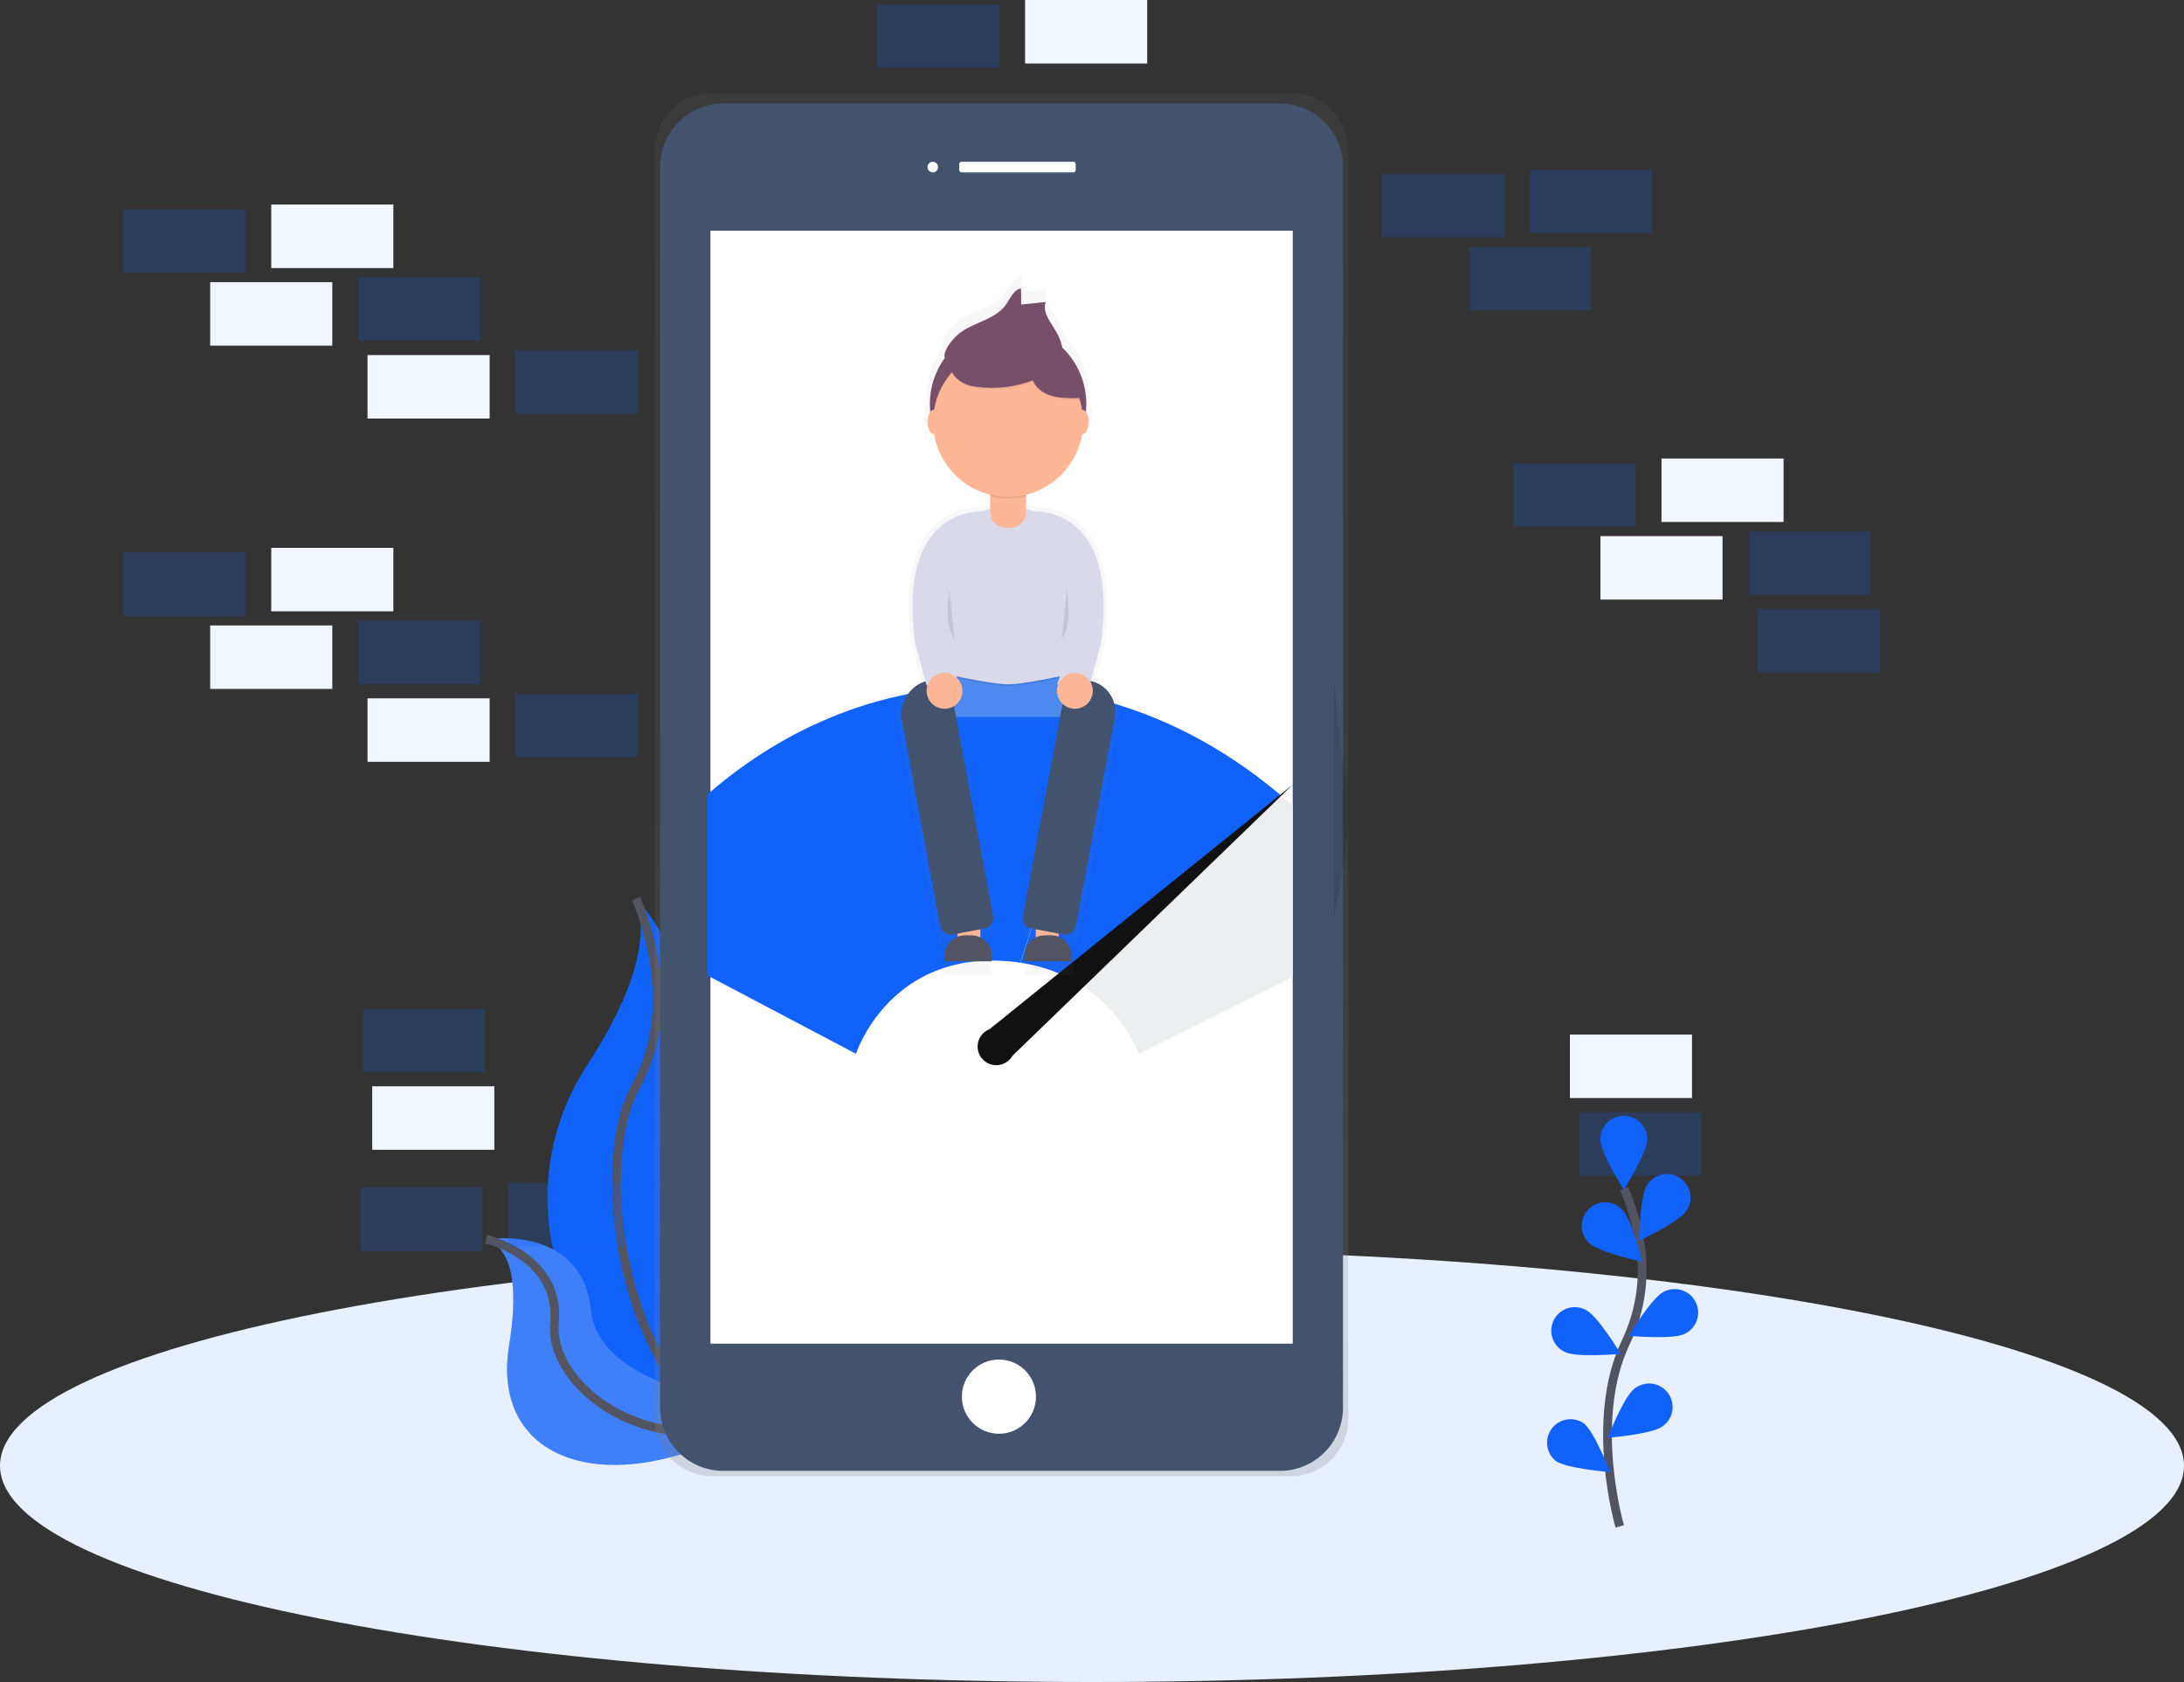 <svg width="500" height="385" viewBox="0 0 500 385" fill="none" xmlns="http://www.w3.org/2000/svg">
<rect x="0" y="0" width="500" height="385" fill="#333333" stroke="none"/>
<path d="M250 99C388.071 99 500 76.838 500 49.5C500 22.162 388.071 1.06758e-05 250 1.06758e-05C111.929 1.06758e-05 0 22.162 0 49.5C0 76.838 111.929 99 250 99Z" transform="translate(0 286)" fill="#E8F0FF"/>
<path d="M20.259 7.2268e-06C20.259 7.2268e-06 39.522 19.284 28.646 47.9C17.769 76.516 47.291 124.103 47.291 124.103C47.291 124.103 46.974 124.055 46.388 123.953C6.823 116.956 -12.838 71.661 9.162 38.008C17.339 25.5 24.054 10.807 20.259 7.2268e-06Z" transform="translate(125.343 205.651)" fill="#1162FB"/>
<path d="M4.461 7.2268e-06C4.461 7.2268e-06 15.338 23.638 4.461 42.921C-6.415 62.205 2.596 116.326 31.494 124.103" transform="translate(141.141 205.651)" stroke="#535461" stroke-width="2" stroke-miterlimit="10"/>
<path d="M0 0.241C0 0.241 21.984 -3.263 23.984 16.457C25.984 36.176 66.253 38.91 66.253 38.91L65.5 39.411C32.253 61.257 0.446 53.329 5.285 24.341C7.043 13.534 6.898 2.7 0 0.241Z" transform="translate(111.291 283.412)" fill="#1162FB"/>
<path opacity="0.2" d="M0 0.241C0 0.241 21.984 -3.263 23.984 16.457C25.984 36.176 66.253 38.91 66.253 38.91L65.5 39.411C32.253 61.257 0.446 53.329 5.285 24.341C7.043 13.534 6.898 2.7 0 0.241Z" transform="translate(111.291 283.412)" fill="#F5F5F5"/>
<path d="M0 -1.31396e-05C0 -1.31396e-05 17.064 3.767 15.661 19.278C14.258 34.789 41 53.427 66.253 38.654" transform="translate(111.291 283.653)" stroke="#535461" stroke-width="2" stroke-miterlimit="10"/>
<path d="M145.624 2.63303e-05H13.129C11.408 -0.004 9.703 0.332 8.112 0.989C6.52 1.645 5.074 2.608 3.855 3.824C2.635 5.04 1.667 6.485 1.006 8.076C0.345 9.666 0.003 11.372 -7.8755e-06 13.094V303.528C0.003 305.251 0.345 306.957 1.006 308.547C1.667 310.138 2.635 311.582 3.855 312.798C5.074 314.014 6.52 314.978 8.112 315.634C9.703 316.29 11.408 316.626 13.129 316.623H145.624C147.345 316.626 149.05 316.29 150.641 315.634C152.232 314.978 153.679 314.014 154.898 312.798C156.117 311.582 157.085 310.138 157.747 308.547C158.408 306.957 158.75 305.251 158.753 303.528V13.094C158.75 11.372 158.408 9.666 157.747 8.076C157.085 6.485 156.117 5.04 154.898 3.824C153.679 2.608 152.232 1.645 150.641 0.989C149.05 0.332 147.345 -0.004 145.624 2.63303e-05V2.63303e-05Z" transform="translate(149.925 21.259)" fill="url(#paint0_linear)"/>
<path d="M141.882 0H14.446C6.468 0 -7.8755e-06 6.475 -7.8755e-06 14.461V298.523C-7.8755e-06 306.51 6.468 312.984 14.446 312.984H141.882C149.86 312.984 156.328 306.51 156.328 298.523V14.461C156.328 6.475 149.86 0 141.882 0Z" transform="translate(151.134 23.686)" fill="#43526D"/>
<path d="M133.301 0H0V254.751H133.301V0Z" transform="translate(162.65 52.797)" fill="white"/>
<path d="M1.21 2.422C1.878 2.422 2.419 1.88 2.419 1.211C2.419 0.542 1.878 0 1.21 0C0.542 0 6.56292e-06 0.542 6.56292e-06 1.211C6.56292e-06 1.88 0.542 2.422 1.21 2.422Z" transform="translate(212.339 37.033)" fill="white"/>
<path d="M26.124 0H0.538C0.241 0 0 0.241 0 0.538V1.889C0 2.186 0.241 2.427 0.538 2.427H26.124C26.421 2.427 26.661 2.186 26.661 1.889V0.538C26.661 0.241 26.421 0 26.124 0Z" transform="translate(219.607 37.028)" fill="white"/>
<path d="M8.484 16.986C13.169 16.986 16.968 13.183 16.968 8.493C16.968 3.802 13.169 1.18257e-05 8.484 1.18257e-05C3.798 1.18257e-05 -1.96888e-06 3.802 -1.96888e-06 8.493C-1.96888e-06 13.183 3.798 16.986 8.484 16.986Z" transform="translate(220.209 311.192)" fill="white"/>
<path d="M27.957 0H0V14.531H27.957V0Z" transform="translate(62.097 46.823)" fill="#F1F6FF"/>
<path opacity="0.2" d="M27.957 0H0V14.531H27.957V0Z" transform="translate(81.989 63.508)" fill="#1162FB"/>
<path opacity="0.2" d="M27.957 0H0V14.531H27.957V0Z" transform="translate(28.226 47.9)" fill="#1162FB"/>
<path d="M27.957 0H0V14.531H27.957V0Z" transform="translate(234.677)" fill="#F1F6FF"/>
<path opacity="0.2" d="M27.957 0H0V14.531H27.957V0Z" transform="translate(200.807 1.076)" fill="#1162FB"/>
<path opacity="0.2" d="M27.957 0H0V14.531H27.957V0Z" transform="translate(118.011 80.192)" fill="#1162FB"/>
<path d="M27.957 0H0V14.531H27.957V0Z" transform="translate(84.14 81.268)" fill="#F1F6FF"/>
<path d="M27.957 0H0V14.531H27.957V0Z" transform="translate(48.118 64.584)" fill="#F1F6FF"/>
<path d="M27.957 0H0V14.531H27.957V0Z" transform="translate(380.376 104.949)" fill="#F1F6FF"/>
<path opacity="0.2" d="M27.957 0H0V14.531H27.957V0Z" transform="translate(400.269 121.633)" fill="#1162FB"/>
<path opacity="0.2" d="M27.957 0H0V14.531H27.957V0Z" transform="translate(346.505 106.025)" fill="#1162FB"/>
<path opacity="0.2" d="M27.957 0H0V14.531H27.957V0Z" transform="translate(402.419 139.394)" fill="#1162FB"/>
<path d="M27.957 0H0V14.531H27.957V0Z" transform="translate(359.409 236.808)" fill="#F1F6FF"/>
<path opacity="0.2" d="M27.957 0H0V14.531H27.957V0Z" transform="translate(361.559 254.568)" fill="#1162FB"/>
<path opacity="0.2" d="M27.957 0H0V14.531H27.957V0Z" transform="translate(83.064 230.888)" fill="#1162FB"/>
<path d="M27.957 0H0V14.531H27.957V0Z" transform="translate(85.215 248.648)" fill="#F1F6FF"/>
<path d="M27.957 0H0V14.531H27.957V0Z" transform="translate(366.398 122.709)" fill="#F1F6FF"/>
<path d="M27.957 0H0V14.531H27.957V0Z" transform="translate(62.097 125.4)" fill="#F1F6FF"/>
<path opacity="0.2" d="M27.957 0H0V14.531H27.957V0Z" transform="translate(81.989 142.085)" fill="#1162FB"/>
<path opacity="0.2" d="M27.957 0H0V14.531H27.957V0Z" transform="translate(28.226 126.477)" fill="#1162FB"/>
<path opacity="0.2" d="M27.957 0H0V14.531H27.957V0Z" transform="translate(118.011 158.769)" fill="#1162FB"/>
<path d="M27.957 0H0V14.531H27.957V0Z" transform="translate(84.14 159.845)" fill="#F1F6FF"/>
<path d="M27.957 0H0V14.531H27.957V0Z" transform="translate(48.118 143.161)" fill="#F1F6FF"/>
<path opacity="0.2" d="M27.957 0H0V14.531H27.957V0Z" transform="translate(116.398 270.714)" fill="#1162FB"/>
<path opacity="0.2" d="M27.957 0H0V14.531H27.957V0Z" transform="translate(82.527 271.791)" fill="#1162FB"/>
<path opacity="0.2" d="M27.957 0H0V14.531H27.957V0Z" transform="translate(350.269 38.75)" fill="#1162FB"/>
<path opacity="0.2" d="M27.957 0H0V14.531H27.957V0Z" transform="translate(316.398 39.827)" fill="#1162FB"/>
<path opacity="0.2" d="M27.957 0H0V14.531H27.957V0Z" transform="translate(336.291 56.511)" fill="#1162FB"/>
<path d="M2.806 77.323C2.806 77.323 -4.323 53.104 4.145 35.268C7.743 27.813 8.828 19.39 7.236 11.264C6.451 7.414 5.316 3.643 3.844 7.88378e-06" transform="translate(368.017 272.064)" stroke="#535461" stroke-width="2" stroke-miterlimit="10"/>
<path d="M10.753 5.382C10.753 8.353 5.376 16.959 5.376 16.959C5.376 16.959 6.56292e-06 8.347 6.56292e-06 5.382C6.56292e-06 3.955 0.566 2.586 1.575 1.576C2.583 0.567 3.95 1.31396e-06 5.376 1.31396e-06C6.802 1.31396e-06 8.17 0.567 9.178 1.576C10.186 2.586 10.753 3.955 10.753 5.382Z" transform="translate(366.371 255.407)" fill="#1162FB"/>
<path d="M10.796 8.51C9.183 11.002 -9.18809e-06 15.307 -9.18809e-06 15.307C-9.18809e-06 15.307 0.167 5.157 1.78 2.665C2.146 2.037 2.637 1.49 3.22 1.057C3.804 0.624 4.47 0.314 5.177 0.146C5.884 -0.022 6.617 -0.045 7.333 0.078C8.049 0.202 8.733 0.469 9.343 0.865C9.953 1.26 10.476 1.775 10.882 2.379C11.287 2.982 11.566 3.662 11.702 4.376C11.838 5.091 11.828 5.826 11.672 6.536C11.516 7.246 11.218 7.918 10.796 8.51V8.51Z" transform="translate(375.226 268.726)" fill="#1162FB"/>
<path d="M12.747 10.281C10.097 11.616 1.5751e-05 10.696 1.5751e-05 10.696C1.5751e-05 10.696 5.263 2.02 7.909 0.685C8.542 0.331 9.24 0.108 9.961 0.031C10.682 -0.047 11.412 0.023 12.106 0.235C12.799 0.448 13.443 0.798 13.998 1.266C14.553 1.734 15.007 2.31 15.334 2.958C15.661 3.606 15.853 4.314 15.899 5.039C15.945 5.763 15.845 6.49 15.603 7.175C15.361 7.86 14.984 8.488 14.493 9.023C14.002 9.558 13.408 9.988 12.747 10.287V10.281Z" transform="translate(372.866 295.06)" fill="#1162FB"/>
<path d="M12.495 9.859C10.107 11.624 -1.31258e-06 12.421 -1.31258e-06 12.421C-1.31258e-06 12.421 3.72 2.981 6.108 1.216C6.671 0.754 7.322 0.412 8.022 0.211C8.721 0.009 9.455 -0.049 10.177 0.041C10.899 0.132 11.596 0.368 12.224 0.736C12.853 1.104 13.4 1.595 13.833 2.181C14.266 2.767 14.576 3.435 14.743 4.144C14.911 4.853 14.932 5.589 14.807 6.307C14.682 7.025 14.412 7.71 14.015 8.321C13.617 8.931 13.1 9.455 12.495 9.859V9.859Z" transform="translate(368.043 316.676)" fill="#1162FB"/>
<path d="M1.816 9.409C3.966 11.476 13.853 13.623 13.853 13.623C13.853 13.623 11.429 3.769 9.3 1.702C8.802 1.171 8.203 0.746 7.537 0.454C6.87 0.161 6.152 0.007 5.425 0C4.697 -0.006 3.976 0.135 3.305 0.415C2.634 0.696 2.027 1.11 1.52 1.632C1.013 2.154 0.618 2.774 0.357 3.454C0.096 4.133 -0.024 4.859 0.004 5.587C0.032 6.314 0.206 7.029 0.518 7.687C0.829 8.345 1.271 8.932 1.816 9.415V9.409Z" transform="translate(362.114 275.2)" fill="#1162FB"/>
<path d="M3.163 10.281C5.813 11.616 15.91 10.696 15.91 10.696C15.91 10.696 10.646 2.02 8.001 0.685C7.368 0.331 6.67 0.108 5.949 0.031C5.227 -0.047 4.498 0.023 3.804 0.235C3.111 0.448 2.467 0.798 1.912 1.266C1.357 1.734 0.903 2.309 0.576 2.958C0.249 3.606 0.057 4.314 0.011 5.039C-0.035 5.763 0.065 6.49 0.307 7.175C0.549 7.86 0.926 8.488 1.417 9.023C1.908 9.558 2.502 9.988 3.163 10.287V10.281Z" transform="translate(355.144 299.193)" fill="#1162FB"/>
<path d="M1.973 9.548C4.36 11.314 14.468 12.11 14.468 12.11C14.468 12.11 10.747 2.67 8.36 0.905C7.212 0.138 5.812 -0.157 4.452 0.08C3.092 0.318 1.875 1.07 1.054 2.181C0.233 3.293 -0.13 4.677 0.041 6.049C0.213 7.42 0.904 8.674 1.973 9.548Z" transform="translate(354.183 324.844)" fill="#1162FB"/>
<path opacity="0.1" d="M-1.31258e-06 -1.31396e-06C-1.31258e-06 -1.31396e-06 1.613 19.913 3.226 24.757C4.839 29.601 -1.31258e-06 54.358 -1.31258e-06 54.358" transform="translate(305.409 155.809)" fill="black"/>
<g clip-path="url(#clip0)">
<path d="M89.611 0.002C28.448 -0.354 0 53.652 0 53.652L57.963 84.204C57.963 84.204 65.074 62.176 90.323 62.885C92.101 62.934 93.875 63.091 95.634 63.356L114.828 3.413C106.606 1.185 98.129 0.039 89.611 0.002V0.002Z" transform="translate(138 157)" fill="#1162FB"/>
<path d="M19.194 1.66168e-06L9.50311e-07 59.949C20.945 63.129 27.047 80.792 27.047 80.792L85.366 51.661C85.366 51.661 63.453 12.01 19.194 1.66168e-06Z" transform="translate(233.634 160.413)" fill="#ECEEF0"/>
<path d="M0 59.949L19.194 0C35.768 4.498 49.208 12.871 59.538 21.587L12.269 64.087C8.902 62.198 4.849 60.685 0 59.949Z" transform="translate(233.634 160.413)" fill="#1162FB"/>
<path d="M8.541 86.989L28.027 9.49529e-07L0.795 84.85C0.461 85.317 0.225 85.846 0.101 86.406C-0.023 86.966 -0.033 87.545 0.072 88.109C0.177 88.672 0.395 89.209 0.713 89.687C1.03 90.164 1.441 90.573 1.92 90.888C2.4 91.204 2.938 91.419 3.502 91.522C4.067 91.625 4.647 91.612 5.206 91.486C5.766 91.36 6.295 91.122 6.76 90.786C7.226 90.451 7.619 90.025 7.916 89.535V89.535V89.523C8.315 88.876 8.532 88.134 8.545 87.374C8.556 87.24 8.551 87.116 8.541 86.989Z" transform="translate(272.496 164.241) rotate(33.328)" fill="#111111"/>
<g opacity="0.7">
<path opacity="0.7" d="M46.599 93.602L45.376 93.374L47.79 84.5C51.592 56.011 37.231 53.12 31.846 53.022C31.227 52.795 30.596 52.604 29.955 52.448V49.085C33.343 48.249 36.411 46.438 38.781 43.877C41.151 41.315 42.718 38.115 43.288 34.672H43.335C44.19 34.672 44.885 33.369 44.885 31.763C44.919 30.911 44.682 30.071 44.208 29.362C44.27 28.739 44.302 28.117 44.302 27.494C44.303 24.98 43.794 22.491 42.804 20.18C41.814 17.868 40.364 15.782 38.543 14.048C38.295 12.806 37.85 11.611 37.226 10.508C35.905 8.173 33.705 5.754 34.602 3.227L28.797 3.825L28.741 1.42527e-06C26.928 0.327 26.167 2.424 25.093 3.918C22.506 7.515 17.317 8.014 13.885 10.816C12.717 11.751 10.093 14.665 10.592 16.566C8.287 19.737 7.047 23.559 7.052 27.48C7.052 28.103 7.083 28.726 7.146 29.348C6.672 30.057 6.435 30.897 6.468 31.749C6.468 33.355 7.164 34.658 8.019 34.658H8.066C8.636 38.101 10.203 41.301 12.573 43.863C14.943 46.424 18.011 48.235 21.399 49.071V52.434C20.758 52.59 20.127 52.782 19.508 53.008C14.123 53.106 -0.238 55.978 3.564 84.486L5.978 93.359L5.404 93.467C4.549 93.626 3.735 93.953 3.007 94.427C2.278 94.901 1.65 95.514 1.159 96.231C0.668 96.948 0.322 97.754 0.143 98.605C-0.037 99.455 -0.047 100.333 0.112 101.187L9.654 152.182C9.751 152.704 10.052 153.166 10.49 153.466C10.928 153.767 11.467 153.881 11.989 153.784L13.665 153.471V154.461C12.735 154.921 11.951 155.632 11.403 156.513C10.855 157.394 10.565 158.411 10.564 159.449V160.08H21.81V159.449C21.81 158.486 21.559 157.54 21.084 156.702C20.608 155.865 19.924 155.165 19.097 154.671V152.453L20.628 152.168C21.15 152.071 21.612 151.77 21.913 151.332C22.213 150.894 22.327 150.355 22.23 149.833L13.292 101.925H38.076L29.147 149.838C29.05 150.36 29.164 150.899 29.465 151.337C29.765 151.775 30.227 152.075 30.749 152.173L32.281 152.458V154.676C31.454 155.17 30.769 155.869 30.293 156.707C29.818 157.544 29.568 158.491 29.567 159.454V160.084H40.813V159.454C40.812 158.416 40.522 157.399 39.974 156.518C39.426 155.636 38.642 154.926 37.712 154.466V153.476L39.389 153.789C39.911 153.886 40.45 153.771 40.888 153.471C41.325 153.171 41.626 152.709 41.724 152.187L51.363 100.552C51.507 99.783 51.498 98.993 51.336 98.227C51.175 97.462 50.864 96.735 50.421 96.09C49.979 95.444 49.414 94.892 48.758 94.466C48.102 94.039 47.369 93.746 46.599 93.602Z" transform="translate(205.1 63)" fill="url(#paint1_linear)"/>
</g>
<path d="M5.221 0H0V7.09H5.221V0Z" transform="translate(219.228 209.979)" fill="#FDB797"/>
<path d="M5.221 0H0V7.09H5.221V0Z" transform="translate(237.132 209.979)" fill="#FDB797"/>
<path d="M34.321 -2.85053e-06H-4.56072e-06V12.311H34.321V-2.85053e-06Z" transform="translate(213.632 151.787)" fill="#4D8AF0"/>
<g opacity="0.05">
<path opacity="0.05" d="M34.321 -2.85053e-06H-4.56072e-06V12.311H34.321V-2.85053e-06Z" transform="translate(213.632 151.787)" fill="#43526D"/>
</g>
<path opacity="0.1" d="M-4.56072e-06 1.868C-4.56072e-06 1.868 12.806 4.852 17.158 4.852C21.511 4.852 34.316 1.868 34.316 1.868V5.70107e-06H-4.56072e-06V1.868Z" transform="translate(213.632 152.156)" fill="black"/>
<path d="M34.316 37.675C34.316 37.675 21.511 40.66 17.158 40.66C12.806 40.66 -4.56072e-06 37.675 -4.56072e-06 37.675V17.159C-4.56072e-06 12.608 1.808 8.244 5.026 5.026C8.243 1.808 12.608 -1.99537e-06 17.158 -1.99537e-06V-1.99537e-06C21.709 -1.99537e-06 26.073 1.808 29.291 5.026C32.509 8.244 34.316 12.608 34.316 17.159V37.675Z" transform="translate(213.632 115.975)" fill="#D9D9EA"/>
<path d="M5.7009e-06 -1.71032e-06H8.205V9.873C8.205 10.816 7.831 11.72 7.165 12.386C6.498 13.053 5.594 13.427 4.652 13.427H3.559C2.616 13.427 1.712 13.053 1.046 12.386C0.379 11.72 0.005 10.816 0.005 9.873V-1.71032e-06H5.7009e-06Z" transform="translate(226.69 107.391)" fill="#FDB797"/>
<path d="M19.064 57.25L11.709 58.623C11.082 58.736 10.435 58.597 9.91 58.236C9.385 57.874 9.025 57.32 8.907 56.694L0.136 9.692C-0.057 8.663 -0.045 7.606 0.171 6.582C0.387 5.558 0.803 4.586 1.395 3.723C1.986 2.859 2.742 2.121 3.619 1.55C4.496 0.978 5.477 0.585 6.506 0.393L8.402 0.039C9.029 -0.075 9.676 0.064 10.201 0.426C10.726 0.787 11.086 1.341 11.204 1.967L21.012 54.429C21.07 54.742 21.066 55.064 21 55.376C20.934 55.687 20.806 55.983 20.625 56.245C20.444 56.507 20.213 56.731 19.945 56.903C19.677 57.076 19.378 57.194 19.064 57.25Z" transform="translate(206.365 155.28)" fill="#43526D"/>
<path d="M1.988 57.245L9.343 58.618C9.97 58.732 10.617 58.592 11.142 58.231C11.667 57.87 12.027 57.316 12.145 56.689L21.066 8.903C21.414 7.033 21.005 5.102 19.93 3.533C18.854 1.965 17.2 0.887 15.331 0.538L12.65 0.039C12.023 -0.075 11.376 0.064 10.851 0.426C10.326 0.787 9.966 1.341 9.848 1.967L0.04 54.429C-0.018 54.742 -0.013 55.063 0.054 55.374C0.12 55.685 0.248 55.98 0.429 56.242C0.61 56.504 0.84 56.727 1.108 56.899C1.376 57.071 1.675 57.189 1.988 57.245Z" transform="translate(234.145 155.284)" fill="#43526D"/>
<path opacity="0.1" d="M5.7009e-06 5.847C2.695 6.51 5.511 6.51 8.206 5.847V-2.85053e-06H5.7009e-06V5.847Z" transform="translate(226.69 107.765)" fill="black"/>
<path d="M17.905 35.812C27.794 35.812 35.811 27.795 35.811 17.906C35.811 8.017 27.794 0 17.905 0C8.017 0 6.84108e-06 8.017 6.84108e-06 17.906C6.84108e-06 27.795 8.017 35.812 17.905 35.812Z" transform="translate(212.885 74.564)" fill="#784F69"/>
<path d="M17.158 34.318C26.634 34.318 34.316 26.635 34.316 17.159C34.316 7.682 26.634 0 17.158 0C7.682 0 -4.56072e-06 7.682 -4.56072e-06 17.159C-4.56072e-06 26.635 7.682 34.318 17.158 34.318Z" transform="translate(213.632 79.416)" fill="#FDB797"/>
<path d="M3.237 10.41C6.539 7.715 11.532 7.234 14.016 3.774C15.048 2.335 15.781 0.313 17.523 -5.70106e-07L17.575 3.68L23.179 3.106C22.315 5.534 24.431 7.869 25.706 10.111C26.642 11.768 27.154 13.631 27.195 15.534C25.257 16.696 22.852 15.426 20.694 14.749C18.537 14.072 16.365 14.02 14.156 13.96C13.029 13.881 11.896 13.944 10.784 14.146C9.822 14.405 8.884 14.747 7.982 15.169C6.497 15.79 1.804 18.14 0.426 16.626C-1.125 14.912 1.962 11.452 3.237 10.41Z" transform="translate(216.223 66.026)" fill="#784F69"/>
<path opacity="0.1" d="M2.669 9.943C3.606 10.457 4.639 10.775 5.704 10.877C10.1 11.478 14.576 10.976 18.729 9.415C19.411 11.139 21.064 12.325 22.834 12.885C24.604 13.446 26.482 13.474 28.336 13.502C28.743 13.548 29.155 13.47 29.517 13.278C30.344 12.722 29.942 11.442 29.461 10.573L27.07 6.239C26.365 4.96 25.637 3.652 24.544 2.685C23.171 1.471 21.349 0.901 19.556 0.542C15.312 -0.303 10.929 -0.158 6.75 0.967C2.281 2.148 -3.459 6.235 2.669 9.943Z" transform="translate(217.726 78.024)" fill="#784F69"/>
<path d="M2.669 9.943C3.606 10.457 4.639 10.775 5.704 10.877C10.1 11.478 14.576 10.976 18.729 9.415C19.411 11.139 21.064 12.325 22.834 12.885C24.604 13.446 26.482 13.474 28.336 13.502C28.743 13.548 29.155 13.47 29.517 13.278C30.344 12.722 29.942 11.442 29.461 10.573L27.07 6.239C26.365 4.96 25.637 3.652 24.544 2.685C23.171 1.471 21.349 0.901 19.556 0.542C15.312 -0.303 10.929 -0.158 6.75 0.967C2.281 2.139 -3.459 6.239 2.669 9.943Z" transform="translate(217.726 77.651)" fill="#784F69"/>
<path d="M1.494 5.595C2.32 5.595 2.989 4.343 2.989 2.798C2.989 1.252 2.32 0 1.494 0C0.669 0 2.28036e-06 1.252 2.28036e-06 2.798C2.28036e-06 4.343 0.669 5.595 1.494 5.595Z" transform="translate(246.271 93.777)" fill="#FDB797"/>
<path d="M1.494 5.595C2.32 5.595 2.989 4.343 2.989 2.798C2.989 1.252 2.32 0 1.494 0C0.669 0 0 1.252 0 2.798C0 4.343 0.669 5.595 1.494 5.595Z" transform="translate(212.325 93.777)" fill="#FDB797"/>
<path d="M17.837 0.095C17.837 0.095 -3.87 -3.286 0.609 30.289L3.219 39.914L10.692 39.615C10.692 39.615 5.844 28.407 8.823 20.962C11.803 13.518 17.837 0.095 17.837 0.095Z" transform="translate(208.918 117.02)" fill="#D9D9EA"/>
<path d="M-2.28036e-06 0.095C-2.28036e-06 0.095 21.707 -3.286 17.228 30.289L14.618 39.914L7.145 39.615C7.145 39.615 11.993 28.407 9.013 20.962C6.034 13.518 -2.28036e-06 0.095 -2.28036e-06 0.095Z" transform="translate(234.826 117.02)" fill="#D9D9EA"/>
<path d="M4.105 8.21C6.372 8.21 8.21 6.372 8.21 4.105C8.21 1.838 6.372 -3.42064e-06 4.105 -3.42064e-06C1.838 -3.42064e-06 3.99063e-06 1.838 3.99063e-06 4.105C3.99063e-06 6.372 1.838 8.21 4.105 8.21Z" transform="translate(212.138 154.02)" fill="#FDB797"/>
<path d="M4.105 8.21C6.372 8.21 8.21 6.372 8.21 4.105C8.21 1.838 6.372 -3.42064e-06 4.105 -3.42064e-06C1.838 -3.42064e-06 0 1.838 0 4.105C0 6.372 1.838 8.21 4.105 8.21Z" transform="translate(241.98 154.02)" fill="#FDB797"/>
<path d="M4.689 4.13567e-05H6.132C7.371 4.13567e-05 8.558 0.492 9.434 1.368C10.31 2.244 10.802 3.432 10.802 4.67V5.95H-6.27084e-06V4.67C-1.11898e-05 4.055 0.121 3.447 0.357 2.879C0.593 2.311 0.939 1.795 1.374 1.361C1.81 0.927 2.327 0.584 2.896 0.35C3.465 0.117 4.074 -0.002 4.689 4.13567e-05V4.13567e-05Z" transform="translate(216.243 214.085)" fill="#535461"/>
<path d="M4.689 4.13567e-05H6.132C7.371 4.13567e-05 8.558 0.492 9.434 1.368C10.31 2.244 10.802 3.432 10.802 4.67V5.95H5.70239e-07V4.67C-4.34875e-06 4.055 0.121 3.447 0.357 2.879C0.593 2.311 0.939 1.795 1.374 1.361C1.81 0.927 2.327 0.584 2.896 0.35C3.465 0.117 4.074 -0.002 4.689 4.13567e-05V4.13567e-05Z" transform="translate(234.521 214.085)" fill="#535461"/>
<path opacity="0.1" d="M0.425 -3.99075e-06C0.425 -3.99075e-06 -1.069 7.832 1.546 11.209Z" transform="translate(216.939 134.998)" fill="black"/>
<path opacity="0.1" d="M1.121 -3.99075e-06C1.121 -3.99075e-06 2.615 7.832 1.2542e-05 11.209Z" transform="translate(243.101 134.998)" fill="black"/>
</g>
<defs>
<linearGradient id="paint0_linear" x2="1" gradientUnits="userSpaceOnUse" gradientTransform="translate(-78.769 316.623) scale(316.29 316.623) rotate(-90)">
<stop stop-color="#808080" stop-opacity="0.25"/>
<stop offset="0.54" stop-color="#808080" stop-opacity="0.12"/>
<stop offset="1" stop-color="#808080" stop-opacity="0.1"/>
</linearGradient>
<linearGradient id="paint1_linear" x2="1" gradientUnits="userSpaceOnUse" gradientTransform="translate(22963.7 76811.6) scale(17640.5 54872.1) rotate(-90)">
<stop stop-color="#808080" stop-opacity="0.25"/>
<stop offset="0.54" stop-color="#808080" stop-opacity="0.12"/>
<stop offset="1" stop-color="#808080" stop-opacity="0.1"/>
</linearGradient>
<clipPath id="clip0">
<rect width="134" height="258" fill="white" transform="translate(162 63)"/>
</clipPath>
</defs>
</svg>
